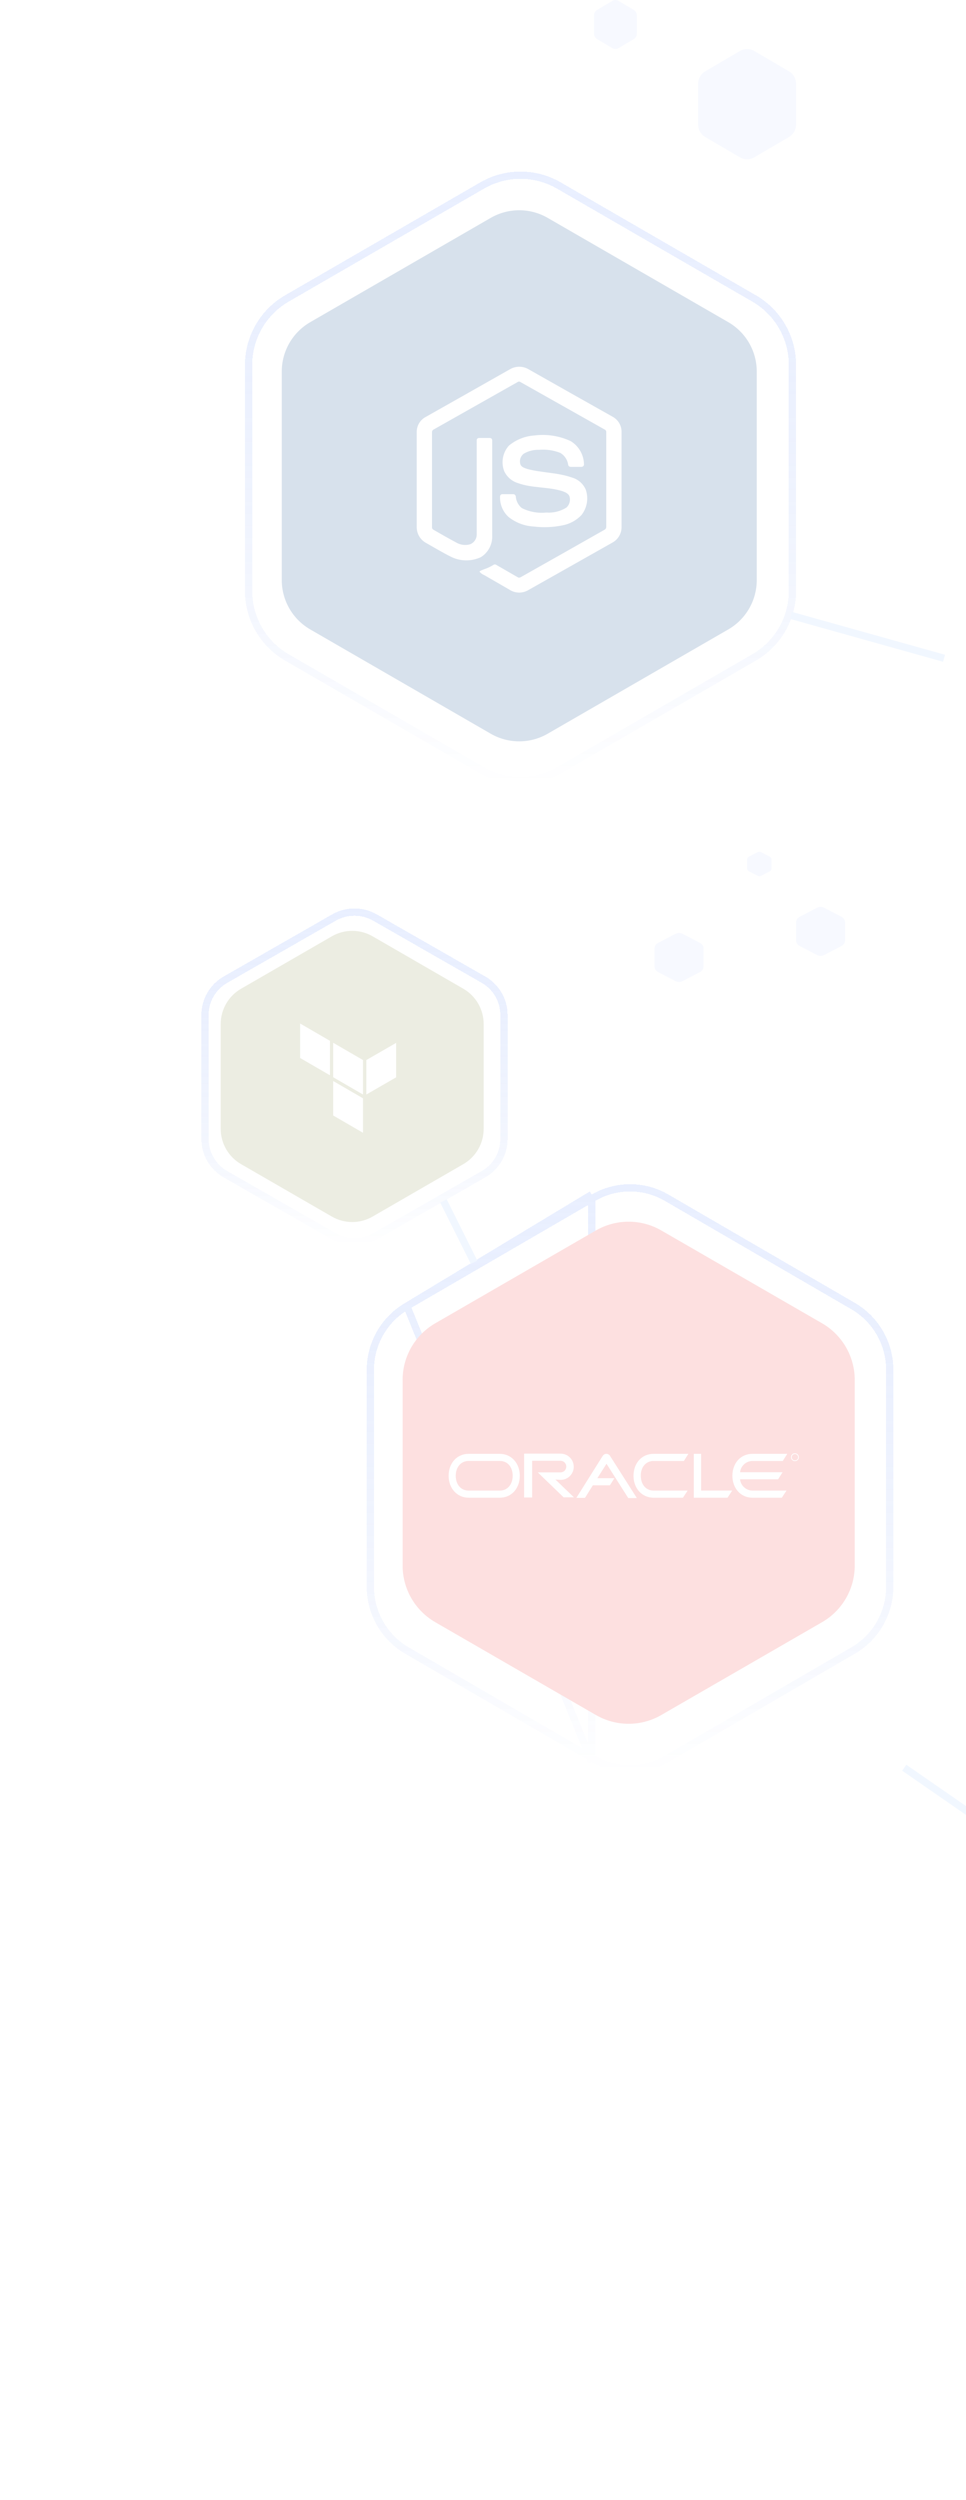 <svg width="133" height="344" viewBox="0 0 133 344" fill="none" xmlns="http://www.w3.org/2000/svg">
<g opacity="0.2">
<path d="M87.685 4.616V2.129C87.685 1.974 87.646 1.821 87.57 1.686C87.495 1.552 87.386 1.44 87.255 1.362L85.165 0.119C85.034 0.041 84.885 0 84.734 0C84.583 0 84.435 0.041 84.304 0.119L82.213 1.362C82.083 1.44 81.974 1.552 81.899 1.686C81.823 1.821 81.783 1.974 81.783 2.129V4.616C81.783 4.771 81.823 4.924 81.899 5.059C81.974 5.193 82.083 5.305 82.213 5.383L84.304 6.626C84.435 6.704 84.583 6.745 84.734 6.745C84.885 6.745 85.034 6.704 85.164 6.626L87.255 5.383C87.386 5.305 87.495 5.193 87.57 5.059C87.646 4.924 87.685 4.771 87.685 4.616Z" fill="#5F7EFF" fill-opacity="0.23"/>
<path d="M109.607 17.131V11.536C109.607 11.186 109.516 10.842 109.343 10.539C109.171 10.236 108.923 9.985 108.624 9.81L103.845 7.012C103.546 6.837 103.207 6.745 102.862 6.745C102.517 6.745 102.177 6.837 101.879 7.012L97.1 9.81C96.801 9.985 96.553 10.236 96.38 10.539C96.207 10.842 96.117 11.186 96.117 11.536V17.131C96.117 17.481 96.207 17.825 96.38 18.127C96.552 18.43 96.801 18.682 97.099 18.857L101.878 21.654C102.177 21.829 102.516 21.921 102.862 21.921C103.207 21.921 103.546 21.829 103.845 21.654L108.624 18.857C108.923 18.682 109.171 18.43 109.343 18.128C109.516 17.825 109.607 17.481 109.607 17.131Z" fill="#5F7EFF" fill-opacity="0.23"/>
<path d="M87.685 207.809V205.322C87.685 205.167 87.646 205.014 87.57 204.88C87.495 204.745 87.386 204.633 87.255 204.555L85.165 203.312C85.034 203.234 84.885 203.193 84.734 203.193C84.583 203.193 84.435 203.234 84.304 203.312L82.213 204.555C82.083 204.633 81.974 204.745 81.899 204.88C81.823 205.014 81.783 205.167 81.783 205.322V207.809C81.783 207.965 81.823 208.118 81.899 208.252C81.974 208.387 82.083 208.499 82.213 208.576L84.304 209.82C84.435 209.897 84.583 209.938 84.734 209.938C84.885 209.938 85.034 209.897 85.164 209.82L87.255 208.576C87.386 208.499 87.495 208.387 87.57 208.252C87.646 208.118 87.685 207.965 87.685 207.809Z" fill="#5F7EFF" fill-opacity="0.23"/>
<path d="M96.863 132.989V130.502C96.863 130.347 96.818 130.194 96.732 130.059C96.645 129.925 96.521 129.813 96.372 129.735L93.983 128.492C93.833 128.414 93.663 128.373 93.491 128.373C93.318 128.373 93.149 128.414 92.999 128.492L90.61 129.735C90.46 129.813 90.336 129.925 90.25 130.059C90.164 130.194 90.118 130.347 90.118 130.502V132.989C90.118 133.144 90.164 133.297 90.25 133.432C90.336 133.567 90.46 133.678 90.61 133.756L92.999 134.999C93.149 135.077 93.318 135.118 93.491 135.118C93.663 135.118 93.833 135.077 93.982 134.999L96.372 133.756C96.521 133.678 96.645 133.567 96.732 133.432C96.818 133.297 96.863 133.145 96.863 132.989Z" fill="#5F7EFF" fill-opacity="0.23"/>
<path d="M116.352 129.399V126.912C116.352 126.757 116.306 126.604 116.22 126.469C116.134 126.335 116.01 126.223 115.86 126.145L113.471 124.902C113.321 124.824 113.152 124.783 112.979 124.783C112.807 124.783 112.637 124.824 112.488 124.902L110.098 126.145C109.949 126.223 109.825 126.335 109.738 126.469C109.652 126.604 109.607 126.757 109.607 126.912V129.399C109.607 129.554 109.652 129.707 109.738 129.842C109.825 129.976 109.949 130.088 110.098 130.166L112.488 131.409C112.637 131.487 112.807 131.528 112.979 131.528C113.152 131.528 113.321 131.487 113.471 131.409L115.86 130.166C116.01 130.088 116.134 129.976 116.22 129.842C116.306 129.707 116.352 129.554 116.352 129.399Z" fill="#5F7EFF" fill-opacity="0.23"/>
<path d="M106.234 119.503V118.259C106.234 118.182 106.211 118.105 106.168 118.038C106.125 117.971 106.063 117.915 105.988 117.876L104.794 117.254C104.719 117.215 104.634 117.195 104.548 117.195C104.462 117.195 104.377 117.215 104.302 117.254L103.107 117.876C103.033 117.915 102.971 117.971 102.927 118.038C102.884 118.105 102.862 118.182 102.862 118.259V119.503C102.862 119.581 102.884 119.657 102.927 119.724C102.971 119.792 103.033 119.847 103.107 119.886L104.302 120.508C104.377 120.547 104.462 120.567 104.548 120.567C104.634 120.567 104.719 120.547 104.794 120.508L105.988 119.886C106.063 119.847 106.125 119.792 106.168 119.724C106.211 119.657 106.234 119.581 106.234 119.503Z" fill="#5F7EFF" fill-opacity="0.23"/>
<g filter="url(#filter0_d_158_3712)">
<path d="M66.563 161.574L66.563 161.574L51.629 170.122C50.77 170.613 49.796 170.872 48.805 170.872C47.813 170.872 46.839 170.613 45.981 170.122L31.047 161.574C30.189 161.083 29.477 160.377 28.982 159.528C28.487 158.678 28.227 157.715 28.227 156.735V139.637C28.227 138.657 28.487 137.694 28.982 136.844C29.477 135.995 30.189 135.289 31.047 134.798L45.981 126.25C46.84 125.759 47.813 125.5 48.805 125.5C49.797 125.5 50.771 125.759 51.629 126.25L66.564 134.798C67.422 135.289 68.133 135.995 68.628 136.844C69.123 137.694 69.383 138.657 69.383 139.637V156.735C69.383 157.715 69.123 158.678 68.628 159.528C68.133 160.377 67.421 161.083 66.563 161.574Z" stroke="url(#paint0_linear_158_3712)" shape-rendering="crispEdges"/>
</g>
<g filter="url(#filter1_d_158_3712)">
<path d="M76.945 25.524L77.195 25.091L76.945 25.524L103.827 41.065C105.432 41.993 106.765 43.328 107.692 44.935C108.618 46.542 109.106 48.365 109.106 50.221V81.307C109.106 83.163 108.618 84.986 107.691 86.593C106.764 88.2 105.431 89.534 103.826 90.462L104.077 90.895L103.826 90.462L76.944 106.004C75.339 106.932 73.518 107.42 71.665 107.42C69.811 107.42 67.99 106.932 66.385 106.004L39.503 90.462C37.898 89.534 36.566 88.2 35.639 86.593C34.713 84.986 34.225 83.163 34.225 81.307V50.221C34.225 48.365 34.713 46.542 35.639 44.935C36.566 43.328 37.899 41.993 39.504 41.065L66.386 25.524L66.135 25.091L66.386 25.524C67.991 24.596 69.812 24.107 71.665 24.107C73.519 24.107 75.34 24.596 76.945 25.524Z" stroke="url(#paint1_linear_158_3712)" shape-rendering="crispEdges"/>
</g>
<g filter="url(#filter2_d_158_3712)">
<path d="M81.463 164.367L81.713 164.798L56.026 179.717M81.463 164.367L56.026 179.717M81.463 164.367L81.713 164.798C83.243 163.909 84.979 163.441 86.746 163.441C88.513 163.441 90.249 163.909 91.779 164.798L117.466 179.717C118.996 180.606 120.267 181.885 121.151 183.424C122.035 184.964 122.5 186.711 122.5 188.49V218.333C122.5 220.111 122.035 221.858 121.151 223.398C120.267 224.938 118.996 226.216 117.465 227.105L117.717 227.537L117.465 227.105L91.778 242.024C90.248 242.913 88.512 243.381 86.745 243.381C84.978 243.381 83.242 242.913 81.712 242.024L81.461 242.457M81.463 164.367L81.461 242.457M56.026 179.717C54.495 180.606 53.224 181.884 52.341 183.424C51.457 184.964 50.991 186.711 50.992 188.49V218.333C50.991 220.111 51.457 221.858 52.34 223.398C53.224 224.938 54.495 226.216 56.025 227.105L81.712 242.024L81.461 242.457M56.026 179.717L81.461 242.457" stroke="url(#paint2_linear_158_3712)" shape-rendering="crispEdges"/>
</g>
<g filter="url(#filter3_d_158_3712)">
<path d="M190.868 288.29L190.868 288.29L169.064 301.034C167.776 301.786 166.316 302.182 164.831 302.182C163.345 302.182 161.885 301.786 160.597 301.034L138.793 288.29C137.506 287.538 136.437 286.455 135.693 285.151C134.949 283.847 134.557 282.367 134.557 280.86V255.369C134.557 253.862 134.949 252.382 135.693 251.077C136.437 249.773 137.507 248.69 138.794 247.938C138.794 247.938 138.794 247.938 138.794 247.938L160.598 235.194L160.347 234.764L160.598 235.194C161.885 234.442 163.345 234.046 164.831 234.046C166.317 234.046 167.777 234.442 169.064 235.194L190.869 247.938C192.156 248.691 193.226 249.773 193.969 251.077C194.713 252.382 195.105 253.862 195.105 255.369V280.86C195.105 282.367 194.713 283.847 193.969 285.151C193.225 286.455 192.155 287.538 190.868 288.29Z" stroke="url(#paint3_linear_158_3712)" shape-rendering="crispEdges"/>
</g>
<path d="M104.191 79.815V51.123C104.192 49.746 103.829 48.393 103.141 47.2C102.452 46.007 101.462 45.017 100.27 44.328L75.406 29.98C74.214 29.291 72.861 28.929 71.485 28.929C70.108 28.929 68.755 29.291 67.563 29.98L42.716 44.328C41.524 45.017 40.534 46.007 39.845 47.199C39.157 48.392 38.794 49.744 38.794 51.121V79.816C38.794 81.192 39.157 82.545 39.845 83.738C40.533 84.93 41.524 85.921 42.716 86.609L67.563 100.957C68.755 101.645 70.108 102.008 71.485 102.008C72.861 102.008 74.214 101.645 75.406 100.957L100.268 86.608C101.461 85.92 102.451 84.93 103.14 83.737C103.829 82.545 104.191 81.192 104.191 79.815Z" fill="#37679F"/>
<path d="M70.224 50.801C70.608 50.579 71.045 50.462 71.49 50.462C71.934 50.462 72.371 50.579 72.756 50.801C76.621 52.99 80.495 55.176 84.378 57.359C84.742 57.564 85.045 57.862 85.255 58.222C85.466 58.583 85.577 58.993 85.577 59.411V72.579C85.57 73.015 85.444 73.441 85.214 73.812C84.984 74.183 84.658 74.484 84.271 74.685C80.406 76.874 76.567 79.03 72.702 81.216C72.31 81.44 71.863 81.551 71.412 81.537C70.96 81.523 70.521 81.385 70.143 81.138C68.997 80.471 67.824 79.804 66.678 79.138C66.419 79.035 66.191 78.871 66.011 78.659C66.168 78.476 66.411 78.445 66.624 78.339C67.101 78.181 67.557 77.966 67.984 77.7C68.038 77.672 68.099 77.659 68.161 77.664C68.222 77.668 68.281 77.69 68.33 77.727C69.316 78.287 70.303 78.873 71.29 79.433C71.503 79.566 71.716 79.406 71.903 79.3C75.687 77.168 79.472 75.026 83.258 72.876C83.323 72.838 83.378 72.784 83.415 72.718C83.453 72.653 83.472 72.578 83.471 72.503V59.492C83.482 59.408 83.464 59.323 83.421 59.251C83.377 59.178 83.311 59.122 83.231 59.092C79.392 56.933 75.545 54.765 71.69 52.588C71.626 52.535 71.545 52.506 71.462 52.506C71.379 52.506 71.298 52.535 71.234 52.588C67.395 54.747 63.558 56.933 59.719 59.092C59.642 59.125 59.577 59.181 59.534 59.253C59.491 59.325 59.472 59.408 59.479 59.492V72.526C59.472 72.603 59.489 72.68 59.528 72.746C59.566 72.813 59.623 72.867 59.693 72.9C60.705 73.487 61.745 74.077 62.785 74.633C63.069 74.805 63.386 74.918 63.715 74.964C64.045 75.01 64.38 74.988 64.7 74.899C64.977 74.796 65.215 74.61 65.382 74.367C65.549 74.124 65.636 73.835 65.633 73.54V60.584C65.63 60.503 65.659 60.423 65.715 60.363C65.77 60.303 65.847 60.268 65.929 60.264H67.444C67.527 60.262 67.607 60.293 67.668 60.351C67.728 60.408 67.763 60.487 67.766 60.57C67.766 60.584 67.766 60.597 67.766 60.611V73.673C67.796 74.263 67.668 74.851 67.396 75.376C67.123 75.901 66.716 76.344 66.215 76.659C65.55 76.97 64.823 77.123 64.089 77.105C63.355 77.088 62.635 76.9 61.986 76.556C60.867 75.996 59.774 75.331 58.681 74.718C58.297 74.513 57.974 74.21 57.745 73.84C57.516 73.471 57.388 73.047 57.375 72.612V59.439C57.373 59.011 57.489 58.59 57.71 58.223C57.932 57.857 58.25 57.558 58.63 57.361C62.52 55.173 66.358 52.988 70.224 50.801Z" fill="white"/>
<path d="M73.579 59.919C75.28 59.703 77.007 59.97 78.563 60.692C79.128 61.032 79.595 61.514 79.917 62.09C80.24 62.666 80.407 63.315 80.403 63.975C80.38 64.055 80.331 64.126 80.263 64.174C80.195 64.222 80.113 64.246 80.03 64.241H78.563C78.516 64.24 78.469 64.229 78.427 64.209C78.384 64.19 78.345 64.162 78.313 64.128C78.281 64.093 78.255 64.053 78.239 64.008C78.222 63.964 78.215 63.917 78.216 63.87C78.159 63.551 78.035 63.247 77.851 62.98C77.667 62.712 77.428 62.487 77.15 62.32C76.219 61.952 75.216 61.806 74.218 61.893C73.48 61.867 72.749 62.052 72.112 62.426C71.89 62.596 71.726 62.831 71.644 63.098C71.562 63.365 71.567 63.652 71.656 63.917C71.813 64.29 72.243 64.396 72.589 64.53C74.615 65.064 76.775 65.01 78.746 65.707C79.174 65.827 79.569 66.043 79.901 66.339C80.233 66.635 80.493 67.002 80.662 67.413C80.855 67.996 80.901 68.618 80.794 69.224C80.687 69.829 80.431 70.397 80.049 70.879C79.347 71.611 78.434 72.105 77.437 72.291C76.139 72.556 74.806 72.609 73.491 72.448C72.229 72.382 71.018 71.926 70.026 71.141C69.631 70.782 69.321 70.34 69.118 69.847C68.914 69.354 68.823 68.822 68.849 68.289C68.856 68.204 68.897 68.125 68.962 68.07C69.027 68.015 69.111 67.988 69.196 67.995H70.669C70.76 67.997 70.847 68.034 70.912 68.099C70.976 68.163 71.013 68.25 71.015 68.342C71.042 68.645 71.129 68.94 71.271 69.209C71.412 69.478 71.607 69.717 71.841 69.91C72.888 70.435 74.063 70.648 75.227 70.524C76.201 70.597 77.174 70.354 77.999 69.831C78.195 69.647 78.338 69.414 78.413 69.156C78.488 68.898 78.493 68.625 78.426 68.364C78.32 67.938 77.84 67.726 77.467 67.592C75.468 66.954 73.282 67.192 71.31 66.473C70.895 66.347 70.512 66.134 70.186 65.85C69.86 65.565 69.597 65.214 69.416 64.82C69.19 64.23 69.133 63.588 69.251 62.967C69.368 62.345 69.656 61.769 70.082 61.302C71.074 60.486 72.297 60.002 73.579 59.919Z" fill="white"/>
<path d="M66.592 155.328V140.899C66.592 139.915 66.333 138.949 65.841 138.097C65.349 137.245 64.642 136.537 63.79 136.046L51.296 128.831C50.444 128.34 49.478 128.081 48.494 128.081C47.511 128.081 46.544 128.34 45.693 128.831L33.191 136.047C32.339 136.538 31.631 137.246 31.139 138.098C30.647 138.95 30.388 139.916 30.388 140.9V155.329C30.388 156.312 30.647 157.279 31.139 158.131C31.631 158.983 32.339 159.69 33.191 160.182L45.692 167.398C46.544 167.889 47.511 168.148 48.494 168.148C49.478 168.148 50.444 167.889 51.296 167.398L63.79 160.183C64.642 159.691 65.35 158.984 65.841 158.131C66.333 157.279 66.592 156.312 66.592 155.328Z" fill="#9EA56D"/>
<path d="M50.438 145.859V150.602L54.542 148.238V143.495L50.438 145.859Z" fill="white"/>
<path d="M45.873 143.48L49.977 145.859V150.602L45.873 148.223V143.48Z" fill="white"/>
<path d="M41.323 140.833V145.577L45.427 147.956V143.213L41.323 140.833ZM45.873 153.487L49.977 155.866V151.123L45.873 148.744V153.487Z" fill="white"/>
<path d="M117.68 215.418V189.869C117.68 188.29 117.265 186.739 116.475 185.372C115.686 184.005 114.55 182.869 113.182 182.08L91.043 169.304C89.676 168.515 88.126 168.1 86.547 168.1C84.969 168.1 83.419 168.515 82.052 169.304L59.929 182.08C58.562 182.869 57.427 184.005 56.637 185.372C55.848 186.739 55.433 188.289 55.433 189.868V215.419C55.433 216.998 55.848 218.549 56.637 219.916C57.427 221.283 58.562 222.418 59.929 223.207L82.052 235.983C83.419 236.772 84.969 237.187 86.547 237.187C88.126 237.187 89.676 236.772 91.043 235.983L113.182 223.207C114.55 222.418 115.685 221.283 116.475 219.916C117.265 218.548 117.68 216.997 117.68 215.418Z" fill="#F36262"/>
<path fill-rule="evenodd" clip-rule="evenodd" d="M96.529 200.044H95.523V206.078H100.165L100.81 205.098H96.529V200.044L96.529 200.044Z" fill="white"/>
<path fill-rule="evenodd" clip-rule="evenodd" d="M82.964 200.353L79.354 206.101H80.541L81.624 204.374H83.972L84.591 203.394H82.243L83.505 201.408L86.496 206.127H87.682L84.023 200.377C83.975 200.279 83.901 200.196 83.809 200.138C83.717 200.079 83.611 200.047 83.502 200.044C83.393 200.042 83.285 200.069 83.191 200.123C83.096 200.177 83.019 200.256 82.966 200.352L82.964 200.353Z" fill="white"/>
<path fill-rule="evenodd" clip-rule="evenodd" d="M90.005 201.024H94.158L94.777 200.044H89.981C88.305 200.044 87.221 201.385 87.221 203.062C87.221 204.738 88.33 206.079 89.981 206.079H94.029L94.674 205.099H90.007C88.873 205.099 88.228 204.197 88.228 203.061C88.202 201.952 88.872 201.022 90.007 201.022L90.005 201.024Z" fill="white"/>
<path fill-rule="evenodd" clip-rule="evenodd" d="M68.807 200.044H64.527C62.851 200.044 61.767 201.385 61.767 203.061C61.767 204.737 62.876 206.078 64.527 206.078H68.808C70.484 206.078 71.567 204.737 71.567 203.061C71.567 201.385 70.458 200.044 68.807 200.044ZM68.807 205.099H64.527C63.392 205.099 62.747 204.196 62.747 203.06C62.747 201.924 63.418 201.022 64.527 201.022H68.808C69.942 201.022 70.587 201.924 70.587 203.06C70.587 204.196 69.917 205.099 68.808 205.099H68.807Z" fill="white"/>
<path fill-rule="evenodd" clip-rule="evenodd" d="M103.62 201.024H107.774L108.393 200.044H103.595C101.919 200.044 100.835 201.385 100.835 203.062C100.835 204.738 101.944 206.079 103.595 206.079H107.643L108.288 205.099H103.62C103.192 205.1 102.779 204.942 102.46 204.656C102.141 204.371 101.939 203.977 101.893 203.552H107.128L107.747 202.572H101.892C101.939 202.146 102.141 201.753 102.46 201.467C102.778 201.181 103.192 201.024 103.62 201.024H103.62Z" fill="white"/>
<path fill-rule="evenodd" clip-rule="evenodd" d="M77.188 203.626C77.667 203.626 78.126 203.436 78.465 203.097C78.803 202.759 78.993 202.3 78.993 201.821C78.993 201.342 78.803 200.883 78.465 200.545C78.126 200.206 77.667 200.016 77.188 200.016H72.161V206.05H73.269V200.997H77.189C77.401 201.003 77.602 201.092 77.748 201.245C77.894 201.399 77.973 201.604 77.968 201.816C77.963 202.021 77.88 202.217 77.735 202.362C77.59 202.507 77.394 202.591 77.189 202.595H74.042L77.6 206.026H79.02L76.467 203.575L77.188 203.628V203.626Z" fill="white"/>
<path fill-rule="evenodd" clip-rule="evenodd" d="M109.447 199.966C109.307 199.963 109.171 200.015 109.07 200.112C108.968 200.209 108.909 200.342 108.906 200.482V200.507C108.906 200.579 108.92 200.649 108.947 200.715C108.974 200.78 109.014 200.84 109.064 200.89C109.114 200.94 109.174 200.98 109.239 201.008C109.305 201.035 109.375 201.049 109.446 201.049C109.517 201.049 109.588 201.035 109.653 201.008C109.719 200.981 109.779 200.941 109.829 200.891C109.879 200.84 109.919 200.781 109.947 200.715C109.974 200.649 109.988 200.579 109.988 200.508C109.988 200.364 109.93 200.227 109.829 200.125C109.727 200.024 109.59 199.967 109.446 199.967L109.447 199.966ZM109.447 200.946C109.331 200.946 109.219 200.9 109.137 200.818C109.055 200.735 109.009 200.624 109.009 200.507C109.009 200.391 109.055 200.28 109.137 200.197C109.219 200.115 109.331 200.069 109.447 200.069C109.563 200.069 109.674 200.115 109.756 200.197C109.838 200.279 109.884 200.39 109.884 200.506C109.889 200.617 109.849 200.725 109.774 200.807C109.699 200.889 109.594 200.938 109.484 200.943H109.448L109.447 200.946Z" fill="white"/>
<line x1="108.898" y1="84.674" x2="129.976" y2="90.576" stroke="#BBD6FF"/>
<line x1="61.056" y1="165.247" x2="65.272" y2="173.678" stroke="#BBD6FF"/>
<line x1="135.459" y1="250.82" x2="124.498" y2="243.232" stroke="#BBD6FF"/>
</g>
<defs>
<filter id="filter0_d_158_3712" x="19.727" y="117" width="58.156" height="62.372" filterUnits="userSpaceOnUse" color-interpolation-filters="sRGB">
<feFlood flood-opacity="0" result="BackgroundImageFix"/>
<feColorMatrix in="SourceAlpha" type="matrix" values="0 0 0 0 0 0 0 0 0 0 0 0 0 0 0 0 0 0 127 0" result="hardAlpha"/>
<feOffset/>
<feGaussianBlur stdDeviation="4"/>
<feComposite in2="hardAlpha" operator="out"/>
<feColorMatrix type="matrix" values="0 0 0 0 0.108 0 0 0 0 0.206 0 0 0 0 0.721 0 0 0 0.25 0"/>
<feBlend mode="normal" in2="BackgroundImageFix" result="effect1_dropShadow_158_3712"/>
<feBlend mode="normal" in="SourceGraphic" in2="effect1_dropShadow_158_3712" result="shape"/>
</filter>
<filter id="filter1_d_158_3712" x="25.725" y="15.607" width="91.881" height="100.313" filterUnits="userSpaceOnUse" color-interpolation-filters="sRGB">
<feFlood flood-opacity="0" result="BackgroundImageFix"/>
<feColorMatrix in="SourceAlpha" type="matrix" values="0 0 0 0 0 0 0 0 0 0 0 0 0 0 0 0 0 0 127 0" result="hardAlpha"/>
<feOffset/>
<feGaussianBlur stdDeviation="4"/>
<feComposite in2="hardAlpha" operator="out"/>
<feColorMatrix type="matrix" values="0 0 0 0 0.108 0 0 0 0 0.206 0 0 0 0 0.721 0 0 0 0.25 0"/>
<feBlend mode="normal" in2="BackgroundImageFix" result="effect1_dropShadow_158_3712"/>
<feBlend mode="normal" in="SourceGraphic" in2="effect1_dropShadow_158_3712" result="shape"/>
</filter>
<filter id="filter2_d_158_3712" x="42.492" y="154.941" width="88.509" height="96.94" filterUnits="userSpaceOnUse" color-interpolation-filters="sRGB">
<feFlood flood-opacity="0" result="BackgroundImageFix"/>
<feColorMatrix in="SourceAlpha" type="matrix" values="0 0 0 0 0 0 0 0 0 0 0 0 0 0 0 0 0 0 127 0" result="hardAlpha"/>
<feOffset/>
<feGaussianBlur stdDeviation="4"/>
<feComposite in2="hardAlpha" operator="out"/>
<feColorMatrix type="matrix" values="0 0 0 0 0.108 0 0 0 0 0.206 0 0 0 0 0.721 0 0 0 0.25 0"/>
<feBlend mode="normal" in2="BackgroundImageFix" result="effect1_dropShadow_158_3712"/>
<feBlend mode="normal" in="SourceGraphic" in2="effect1_dropShadow_158_3712" result="shape"/>
</filter>
<filter id="filter3_d_158_3712" x="126.057" y="225.546" width="77.548" height="85.136" filterUnits="userSpaceOnUse" color-interpolation-filters="sRGB">
<feFlood flood-opacity="0" result="BackgroundImageFix"/>
<feColorMatrix in="SourceAlpha" type="matrix" values="0 0 0 0 0 0 0 0 0 0 0 0 0 0 0 0 0 0 127 0" result="hardAlpha"/>
<feOffset/>
<feGaussianBlur stdDeviation="4"/>
<feComposite in2="hardAlpha" operator="out"/>
<feColorMatrix type="matrix" values="0 0 0 0 0.108 0 0 0 0 0.206 0 0 0 0 0.721 0 0 0 0.25 0"/>
<feBlend mode="normal" in2="BackgroundImageFix" result="effect1_dropShadow_158_3712"/>
<feBlend mode="normal" in="SourceGraphic" in2="effect1_dropShadow_158_3712" result="shape"/>
</filter>
<linearGradient id="paint0_linear_158_3712" x1="48.805" y1="125" x2="48.805" y2="171.372" gradientUnits="userSpaceOnUse">
<stop stop-color="#93B1FF"/>
<stop offset="1" stop-color="#1C55E9" stop-opacity="0"/>
</linearGradient>
<linearGradient id="paint1_linear_158_3712" x1="71.666" y1="23.607" x2="71.666" y2="107.92" gradientUnits="userSpaceOnUse">
<stop stop-color="#93B1FF"/>
<stop offset="1" stop-color="#1C55E9" stop-opacity="0"/>
</linearGradient>
<linearGradient id="paint2_linear_158_3712" x1="86.746" y1="162.941" x2="86.746" y2="243.881" gradientUnits="userSpaceOnUse">
<stop stop-color="#93B1FF"/>
<stop offset="1" stop-color="#1C55E9" stop-opacity="0"/>
</linearGradient>
<linearGradient id="paint3_linear_158_3712" x1="164.831" y1="233.546" x2="164.831" y2="302.682" gradientUnits="userSpaceOnUse">
<stop stop-color="#4578FC"/>
<stop offset="1" stop-color="#1C55E9" stop-opacity="0"/>
</linearGradient>
</defs>
</svg>
